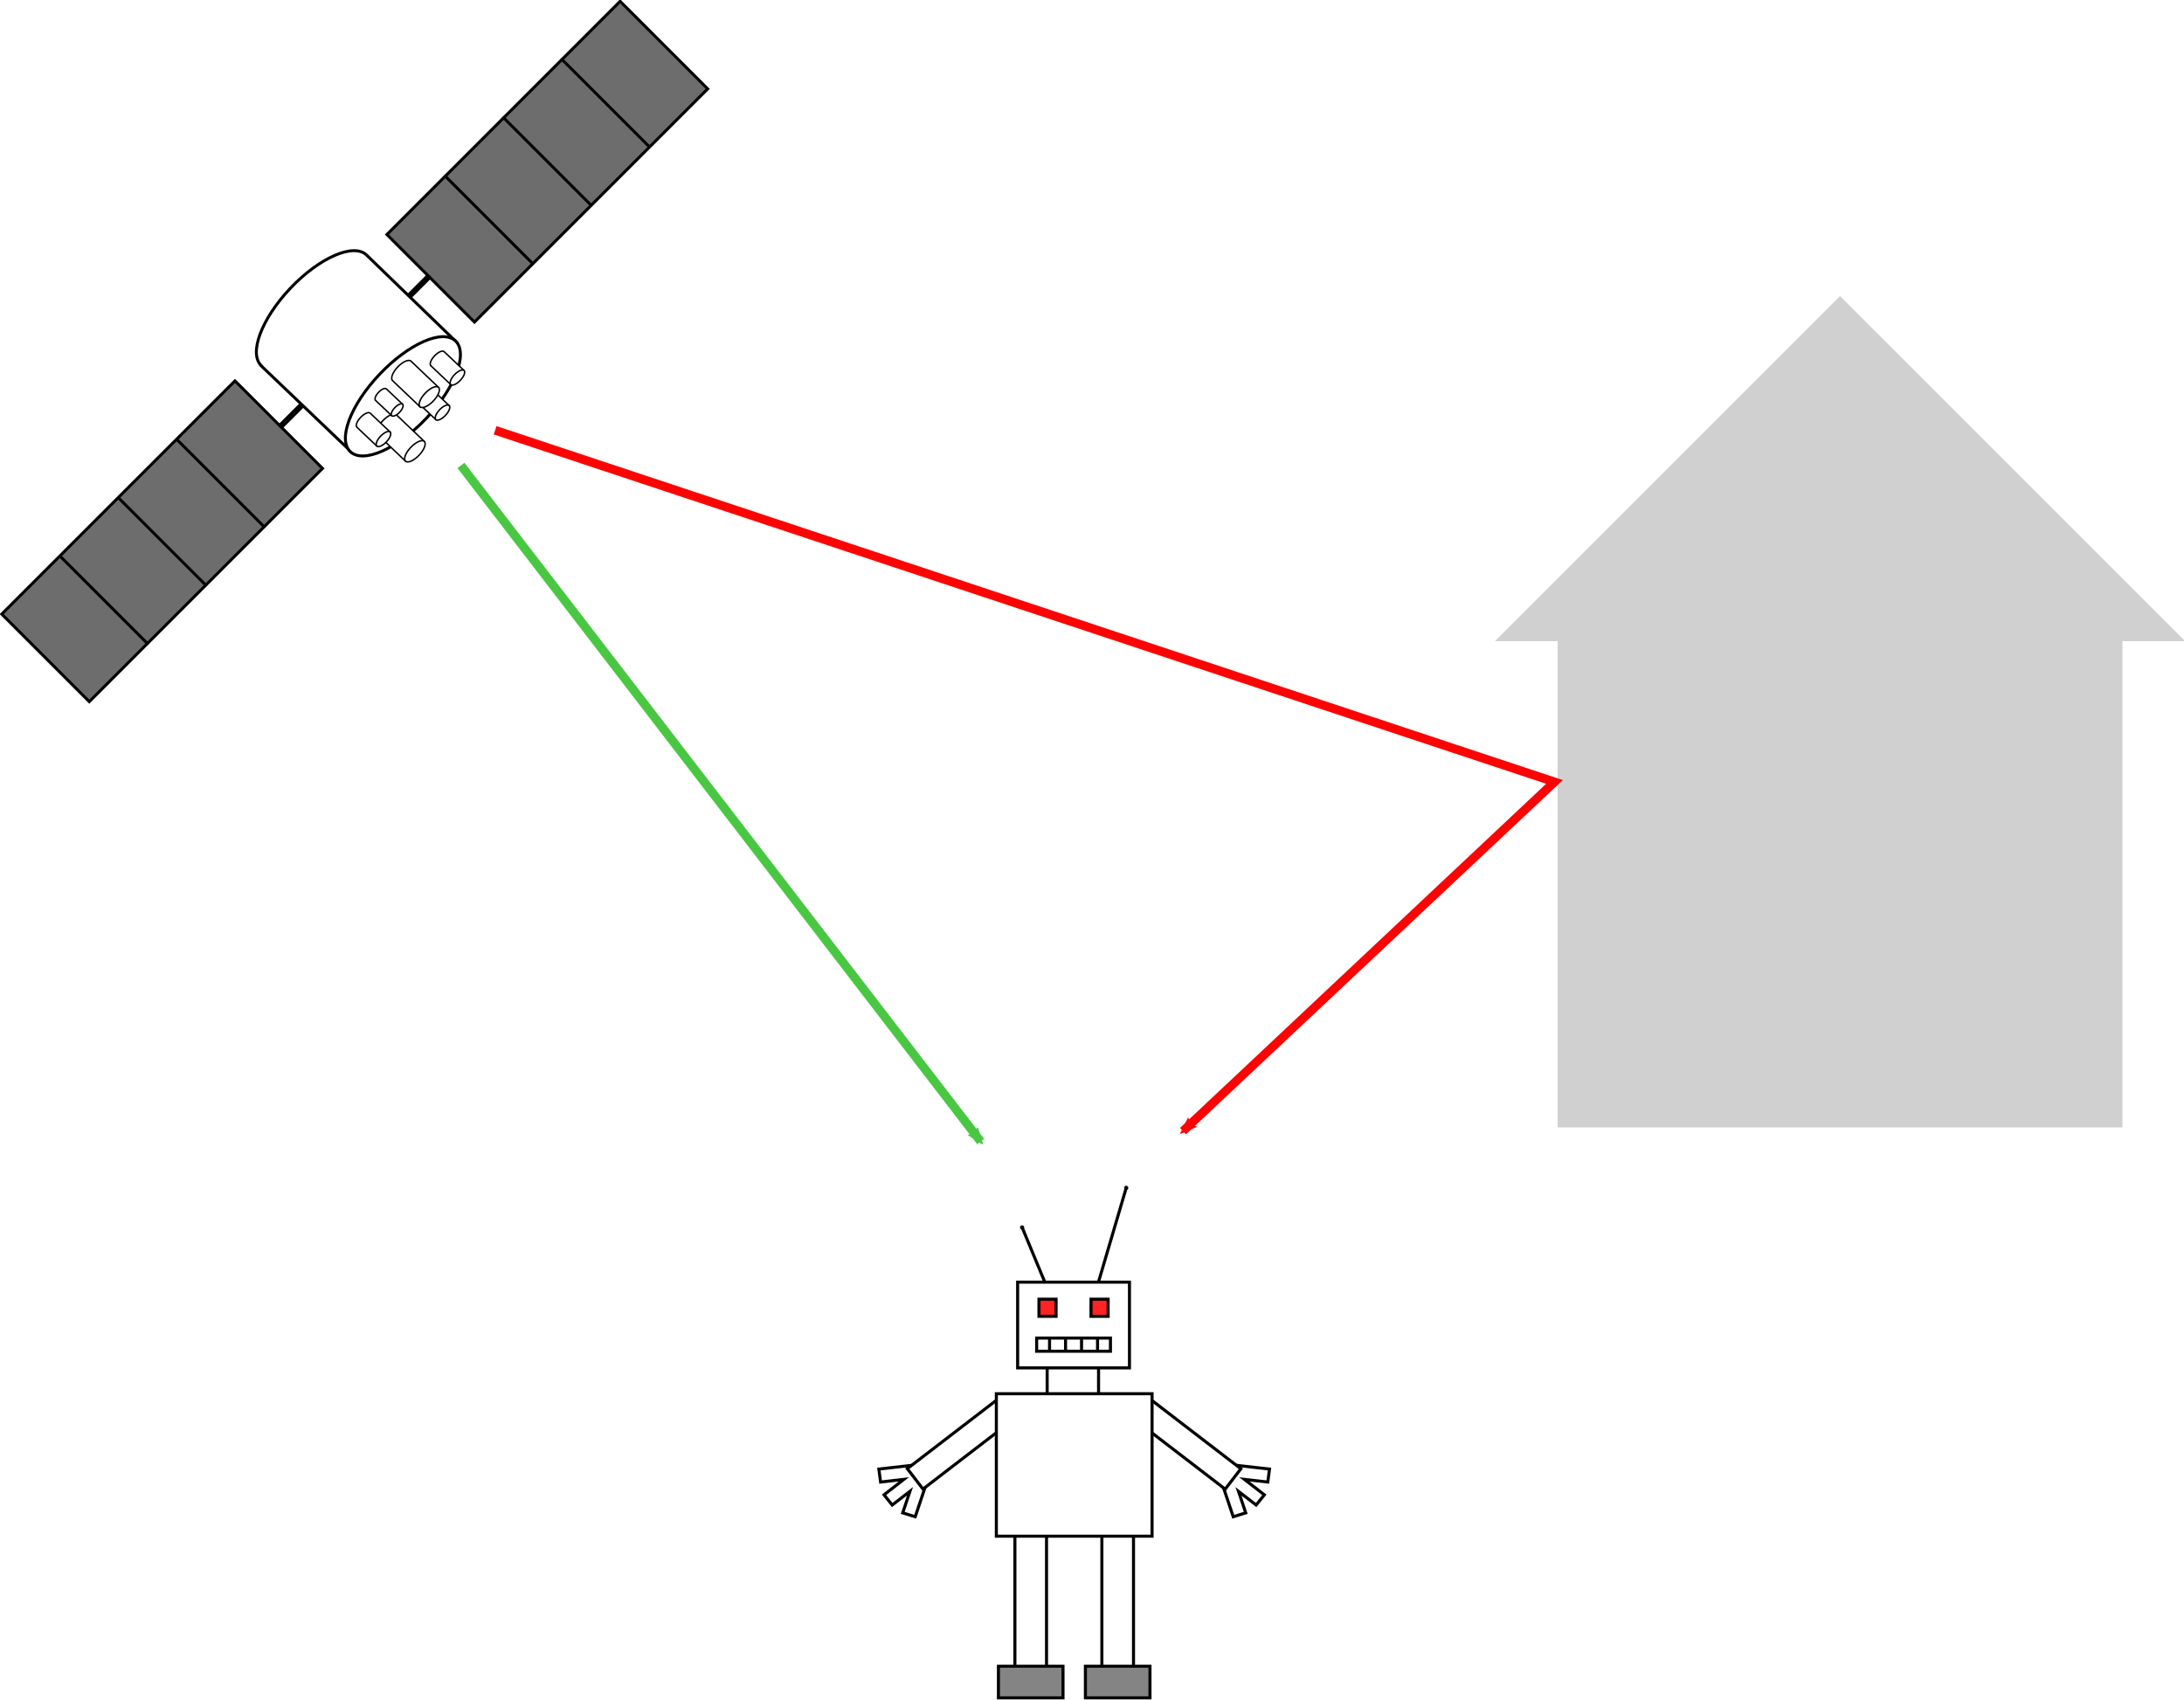 <?xml version="1.0" encoding="UTF-8" standalone="no"?>
<!-- Created with Inkscape (http://www.inkscape.org/) -->

<svg
   xmlns:osb="http://www.openswatchbook.org/uri/2009/osb"
   xmlns:dc="http://purl.org/dc/elements/1.1/"
   xmlns:cc="http://creativecommons.org/ns#"
   xmlns:rdf="http://www.w3.org/1999/02/22-rdf-syntax-ns#"
   xmlns:svg="http://www.w3.org/2000/svg"
   xmlns="http://www.w3.org/2000/svg"
   xmlns:xlink="http://www.w3.org/1999/xlink"
   xmlns:sodipodi="http://sodipodi.sourceforge.net/DTD/sodipodi-0.dtd"
   xmlns:inkscape="http://www.inkscape.org/namespaces/inkscape"
   width="437.143"
   height="340.216"
   id="svg8410"
   version="1.1"
   inkscape:version="0.48.3.1 r9886"
   sodipodi:docname="multipath.svg">
  <sodipodi:namedview
     id="base"
     pagecolor="#ffffff"
     bordercolor="#666666"
     borderopacity="1.0"
     inkscape:pageopacity="0.0"
     inkscape:pageshadow="2"
     inkscape:zoom="1.4142136"
     inkscape:cx="83.598787"
     inkscape:cy="145.49798"
     inkscape:document-units="px"
     inkscape:current-layer="layer1"
     showgrid="false"
     inkscape:window-width="1278"
     inkscape:window-height="779"
     inkscape:window-x="0"
     inkscape:window-y="19"
     inkscape:window-maximized="0"
     fit-margin-top="0"
     fit-margin-left="0"
     fit-margin-right="0"
     fit-margin-bottom="0" />
  <defs
     id="defs8412">
    <marker
       inkscape:stockid="Arrow2Mend"
       orient="auto"
       refY="0"
       refX="0"
       id="Arrow2Mend"
       style="overflow:visible">
      <path
         id="path5547"
         style="fill-rule:evenodd;stroke-width:0.625;stroke-linejoin:round"
         d="M 8.719,4.034 -2.207,0.016 8.719,-4.002 c -1.745,2.372 -1.735,5.617 -6e-7,8.035 z"
         transform="scale(-0.6,-0.6)"
         inkscape:connector-curvature="0" />
    </marker>
    <marker
       inkscape:stockid="Arrow1Mend"
       orient="auto"
       refY="0"
       refX="0"
       id="Arrow1Mend"
       style="overflow:visible">
      <path
         id="path5529"
         d="M 0,0 5,-5 -12.5,0 5,5 0,0 z"
         style="fill-rule:evenodd;stroke:#000000;stroke-width:1pt"
         transform="matrix(-0.4,0,0,-0.4,-4,0)"
         inkscape:connector-curvature="0" />
    </marker>
    <marker
       inkscape:stockid="DotM"
       orient="auto"
       refY="0"
       refX="0"
       id="DotM"
       style="overflow:visible">
      <path
         id="path5584"
         d="m -2.5,-1 c 0,2.76 -2.24,5 -5,5 -2.76,0 -5,-2.24 -5,-5 0,-2.76 2.24,-5 5,-5 2.76,0 5,2.24 5,5 z"
         style="fill-rule:evenodd;stroke:#000000;stroke-width:1pt"
         transform="matrix(0.4,0,0,0.4,2.96,0.4)"
         inkscape:connector-curvature="0" />
    </marker>
    <marker
       inkscape:stockid="DotL"
       orient="auto"
       refY="0"
       refX="0"
       id="DotL"
       style="overflow:visible">
      <path
         id="path5581"
         d="m -2.5,-1 c 0,2.76 -2.24,5 -5,5 -2.76,0 -5,-2.24 -5,-5 0,-2.76 2.24,-5 5,-5 2.76,0 5,2.24 5,5 z"
         style="fill-rule:evenodd;stroke:#000000;stroke-width:1pt"
         transform="matrix(0.8,0,0,0.8,5.92,0.8)"
         inkscape:connector-curvature="0" />
    </marker>
    <pattern
       inkscape:collect="always"
       xlink:href="#Strips1_8"
       id="pattern5355"
       patternTransform="matrix(10,0,0,10,-369.062,-86.094)" />
    <pattern
       inkscape:stockid="Stripes 1:8"
       id="Strips1_8"
       patternTransform="translate(0,0) scale(10,10)"
       height="1"
       width="9"
       patternUnits="userSpaceOnUse"
       inkscape:collect="always">
      <rect
         id="rect4635"
         height="2"
         width="1"
         y="-0.5"
         x="0"
         style="fill:black;stroke:none" />
    </pattern>
    <pattern
       patternUnits="userSpaceOnUse"
       width="104.594"
       height="102.469"
       patternTransform="translate(369.062,86.094)"
       id="pattern5352">
      <rect
         y="0.515"
         x="0.488"
         height="101.454"
         width="103.612"
         id="rect5328"
         style="color:#000000;fill:url(#pattern5355);fill-opacity:1;stroke:#000000;stroke-width:1px;stroke-linecap:butt;stroke-linejoin:miter;stroke-miterlimit:4;stroke-opacity:1;stroke-dasharray:none;stroke-dashoffset:0;marker:none;visibility:visible;display:inline;overflow:visible;enable-background:accumulate" />
    </pattern>
    <inkscape:perspective
       id="perspective7381"
       inkscape:persp3d-origin="372.04724 : 350.78739 : 1"
       inkscape:vp_z="744.09448 : 526.18109 : 1"
       inkscape:vp_y="0 : 1000 : 0"
       inkscape:vp_x="0 : 526.18109 : 1"
       sodipodi:type="inkscape:persp3d" />
    <linearGradient
       osb:paint="solid"
       id="linearGradient7905">
      <stop
         id="stop7907"
         offset="0"
         style="stop-color:#000000;stop-opacity:1;" />
    </linearGradient>
    <pattern
       id="pattern5352-6"
       patternTransform="translate(369.062,86.094)"
       height="102.469"
       width="104.594"
       patternUnits="userSpaceOnUse">
      <rect
         style="color:#000000;fill:url(#pattern5355-6);fill-opacity:1;stroke:#000000;stroke-width:1px;stroke-linecap:butt;stroke-linejoin:miter;stroke-miterlimit:4;stroke-opacity:1;stroke-dasharray:none;stroke-dashoffset:0;marker:none;visibility:visible;display:inline;overflow:visible;enable-background:accumulate"
         id="rect5328-4"
         width="103.612"
         height="101.454"
         x="0.488"
         y="0.515" />
    </pattern>
    <pattern
       inkscape:collect="always"
       patternUnits="userSpaceOnUse"
       width="9"
       height="1"
       patternTransform="translate(0,0) scale(10,10)"
       id="Strips1_8-0"
       inkscape:stockid="Stripes 1:8">
      <rect
         style="fill:black;stroke:none"
         x="0"
         y="-0.5"
         width="1"
         height="2"
         id="rect4635-1" />
    </pattern>
    <pattern
       patternTransform="matrix(10,0,0,10,-369.062,-86.094)"
       id="pattern5355-6"
       xlink:href="#Strips1_8-0"
       inkscape:collect="always" />
    <marker
       style="overflow:visible"
       id="DotL-2"
       refX="0"
       refY="0"
       orient="auto"
       inkscape:stockid="DotL">
      <path
         inkscape:connector-curvature="0"
         transform="matrix(0.8,0,0,0.8,5.92,0.8)"
         style="fill-rule:evenodd;stroke:#000000;stroke-width:1pt"
         d="m -2.5,-1 c 0,2.76 -2.24,5 -5,5 -2.76,0 -5,-2.24 -5,-5 0,-2.76 2.24,-5 5,-5 2.76,0 5,2.24 5,5 z"
         id="path5581-5" />
    </marker>
    <marker
       style="overflow:visible"
       id="DotM-4"
       refX="0"
       refY="0"
       orient="auto"
       inkscape:stockid="DotM">
      <path
         inkscape:connector-curvature="0"
         transform="matrix(0.4,0,0,0.4,2.96,0.4)"
         style="fill-rule:evenodd;stroke:#000000;stroke-width:1pt"
         d="m -2.5,-1 c 0,2.76 -2.24,5 -5,5 -2.76,0 -5,-2.24 -5,-5 0,-2.76 2.24,-5 5,-5 2.76,0 5,2.24 5,5 z"
         id="path5584-5" />
    </marker>
    <marker
       inkscape:stockid="DotM"
       orient="auto"
       refY="0"
       refX="0"
       id="DotM-9"
       style="overflow:visible">
      <path
         id="path5584-7"
         d="m -2.5,-1 c 0,2.76 -2.24,5 -5,5 -2.76,0 -5,-2.24 -5,-5 0,-2.76 2.24,-5 5,-5 2.76,0 5,2.24 5,5 z"
         style="fill-rule:evenodd;stroke:#000000;stroke-width:1pt"
         transform="matrix(0.4,0,0,0.4,2.96,0.4)"
         inkscape:connector-curvature="0" />
    </marker>
    <marker
       inkscape:stockid="DotL"
       orient="auto"
       refY="0"
       refX="0"
       id="DotL-3"
       style="overflow:visible">
      <path
         id="path5581-4"
         d="m -2.5,-1 c 0,2.76 -2.24,5 -5,5 -2.76,0 -5,-2.24 -5,-5 0,-2.76 2.24,-5 5,-5 2.76,0 5,2.24 5,5 z"
         style="fill-rule:evenodd;stroke:#000000;stroke-width:1pt"
         transform="matrix(0.8,0,0,0.8,5.92,0.8)"
         inkscape:connector-curvature="0" />
    </marker>
    <pattern
       inkscape:collect="always"
       xlink:href="#Strips1_8-5"
       id="pattern5355-6-8"
       patternTransform="matrix(10,0,0,10,-369.062,-86.094)" />
    <pattern
       inkscape:stockid="Stripes 1:8"
       id="Strips1_8-5"
       patternTransform="translate(0,0) scale(10,10)"
       height="1"
       width="9"
       patternUnits="userSpaceOnUse"
       inkscape:collect="always">
      <rect
         id="rect4635-2"
         height="2"
         width="1"
         y="-0.5"
         x="0"
         style="fill:black;stroke:none" />
    </pattern>
    <pattern
       patternUnits="userSpaceOnUse"
       width="104.594"
       height="102.469"
       patternTransform="translate(369.062,86.094)"
       id="pattern5352-5">
      <rect
         y="0.515"
         x="0.488"
         height="101.454"
         width="103.612"
         id="rect5328-7"
         style="color:#000000;fill:url(#pattern5355-6-8);fill-opacity:1;stroke:#000000;stroke-width:1px;stroke-linecap:butt;stroke-linejoin:miter;stroke-miterlimit:4;stroke-opacity:1;stroke-dasharray:none;stroke-dashoffset:0;marker:none;visibility:visible;display:inline;overflow:visible;enable-background:accumulate" />
    </pattern>
    <marker
       inkscape:stockid="DotM"
       orient="auto"
       refY="0"
       refX="0"
       id="DotM-6"
       style="overflow:visible">
      <path
         id="path5584-73"
         d="m -2.5,-1 c 0,2.76 -2.24,5 -5,5 -2.76,0 -5,-2.24 -5,-5 0,-2.76 2.24,-5 5,-5 2.76,0 5,2.24 5,5 z"
         style="fill-rule:evenodd;stroke:#000000;stroke-width:1pt"
         transform="matrix(0.4,0,0,0.4,2.96,0.4)"
         inkscape:connector-curvature="0" />
    </marker>
    <marker
       inkscape:stockid="DotL"
       orient="auto"
       refY="0"
       refX="0"
       id="DotL-6"
       style="overflow:visible">
      <path
         id="path5581-6"
         d="m -2.5,-1 c 0,2.76 -2.24,5 -5,5 -2.76,0 -5,-2.24 -5,-5 0,-2.76 2.24,-5 5,-5 2.76,0 5,2.24 5,5 z"
         style="fill-rule:evenodd;stroke:#000000;stroke-width:1pt"
         transform="matrix(0.8,0,0,0.8,5.92,0.8)"
         inkscape:connector-curvature="0" />
    </marker>
    <pattern
       inkscape:collect="always"
       xlink:href="#Strips1_8-50"
       id="pattern5355-1"
       patternTransform="matrix(10,0,0,10,-369.062,-86.094)" />
    <pattern
       inkscape:stockid="Stripes 1:8"
       id="Strips1_8-50"
       patternTransform="translate(0,0) scale(10,10)"
       height="1"
       width="9"
       patternUnits="userSpaceOnUse"
       inkscape:collect="always">
      <rect
         id="rect4635-4"
         height="2"
         width="1"
         y="-0.5"
         x="0"
         style="fill:black;stroke:none" />
    </pattern>
    <pattern
       patternUnits="userSpaceOnUse"
       width="104.594"
       height="102.469"
       patternTransform="translate(369.062,86.094)"
       id="pattern5352-7">
      <rect
         y="0.515"
         x="0.488"
         height="101.454"
         width="103.612"
         id="rect5328-0"
         style="color:#000000;fill:url(#pattern5355-1);fill-opacity:1;stroke:#000000;stroke-width:1px;stroke-linecap:butt;stroke-linejoin:miter;stroke-miterlimit:4;stroke-opacity:1;stroke-dasharray:none;stroke-dashoffset:0;marker:none;visibility:visible;display:inline;overflow:visible;enable-background:accumulate" />
    </pattern>
    <inkscape:perspective
       id="perspective7381-7"
       inkscape:persp3d-origin="372.04724 : 350.78739 : 1"
       inkscape:vp_z="744.09448 : 526.18109 : 1"
       inkscape:vp_y="0 : 1000 : 0"
       inkscape:vp_x="0 : 526.18109 : 1"
       sodipodi:type="inkscape:persp3d" />
    <linearGradient
       osb:paint="solid"
       id="linearGradient7905-5">
      <stop
         id="stop7907-5"
         offset="0"
         style="stop-color:#000000;stop-opacity:1;" />
    </linearGradient>
    <marker
       inkscape:stockid="DotM"
       orient="auto"
       refY="0"
       refX="0"
       id="DotM-9-9"
       style="overflow:visible">
      <path
         id="path5584-7-1"
         d="m -2.5,-1 c 0,2.76 -2.24,5 -5,5 -2.76,0 -5,-2.24 -5,-5 0,-2.76 2.24,-5 5,-5 2.76,0 5,2.24 5,5 z"
         style="fill-rule:evenodd;stroke:#000000;stroke-width:1pt"
         transform="matrix(0.4,0,0,0.4,2.96,0.4)"
         inkscape:connector-curvature="0" />
    </marker>
    <marker
       inkscape:stockid="DotL"
       orient="auto"
       refY="0"
       refX="0"
       id="DotL-3-7"
       style="overflow:visible">
      <path
         id="path5581-4-0"
         d="m -2.5,-1 c 0,2.76 -2.24,5 -5,5 -2.76,0 -5,-2.24 -5,-5 0,-2.76 2.24,-5 5,-5 2.76,0 5,2.24 5,5 z"
         style="fill-rule:evenodd;stroke:#000000;stroke-width:1pt"
         transform="matrix(0.8,0,0,0.8,5.92,0.8)"
         inkscape:connector-curvature="0" />
    </marker>
    <pattern
       inkscape:collect="always"
       xlink:href="#Strips1_8-5-4"
       id="pattern5355-6-0"
       patternTransform="matrix(10,0,0,10,-369.062,-86.094)" />
    <pattern
       inkscape:stockid="Stripes 1:8"
       id="Strips1_8-5-4"
       patternTransform="translate(0,0) scale(10,10)"
       height="1"
       width="9"
       patternUnits="userSpaceOnUse"
       inkscape:collect="always">
      <rect
         id="rect4635-2-9"
         height="2"
         width="1"
         y="-0.5"
         x="0"
         style="fill:black;stroke:none" />
    </pattern>
    <pattern
       patternUnits="userSpaceOnUse"
       width="104.594"
       height="102.469"
       patternTransform="translate(369.062,86.094)"
       id="pattern5352-5-1">
      <rect
         y="0.515"
         x="0.488"
         height="101.454"
         width="103.612"
         id="rect5328-7-7"
         style="color:#000000;fill:url(#pattern5355-6-0);fill-opacity:1;stroke:#000000;stroke-width:1px;stroke-linecap:butt;stroke-linejoin:miter;stroke-miterlimit:4;stroke-opacity:1;stroke-dasharray:none;stroke-dashoffset:0;marker:none;visibility:visible;display:inline;overflow:visible;enable-background:accumulate" />
    </pattern>
    <marker
       inkscape:stockid="DotM"
       orient="auto"
       refY="0"
       refX="0"
       id="DotM-96"
       style="overflow:visible">
      <path
         id="path5584-2"
         d="m -2.5,-1 c 0,2.76 -2.24,5 -5,5 -2.76,0 -5,-2.24 -5,-5 0,-2.76 2.24,-5 5,-5 2.76,0 5,2.24 5,5 z"
         style="fill-rule:evenodd;stroke:#000000;stroke-width:1pt"
         transform="matrix(0.4,0,0,0.4,2.96,0.4)"
         inkscape:connector-curvature="0" />
    </marker>
    <marker
       inkscape:stockid="DotL"
       orient="auto"
       refY="0"
       refX="0"
       id="DotL-32"
       style="overflow:visible">
      <path
         id="path5581-3"
         d="m -2.5,-1 c 0,2.76 -2.24,5 -5,5 -2.76,0 -5,-2.24 -5,-5 0,-2.76 2.24,-5 5,-5 2.76,0 5,2.24 5,5 z"
         style="fill-rule:evenodd;stroke:#000000;stroke-width:1pt"
         transform="matrix(0.8,0,0,0.8,5.92,0.8)"
         inkscape:connector-curvature="0" />
    </marker>
    <pattern
       inkscape:collect="always"
       xlink:href="#Strips1_8-6"
       id="pattern5355-0"
       patternTransform="matrix(10,0,0,10,-369.062,-86.094)" />
    <pattern
       inkscape:stockid="Stripes 1:8"
       id="Strips1_8-6"
       patternTransform="translate(0,0) scale(10,10)"
       height="1"
       width="9"
       patternUnits="userSpaceOnUse"
       inkscape:collect="always">
      <rect
         id="rect4635-16"
         height="2"
         width="1"
         y="-0.5"
         x="0"
         style="fill:black;stroke:none" />
    </pattern>
    <pattern
       patternUnits="userSpaceOnUse"
       width="104.594"
       height="102.469"
       patternTransform="translate(369.062,86.094)"
       id="pattern5352-70">
      <rect
         y="0.515"
         x="0.488"
         height="101.454"
         width="103.612"
         id="rect5328-6"
         style="color:#000000;fill:url(#pattern5355-0);fill-opacity:1;stroke:#000000;stroke-width:1px;stroke-linecap:butt;stroke-linejoin:miter;stroke-miterlimit:4;stroke-opacity:1;stroke-dasharray:none;stroke-dashoffset:0;marker:none;visibility:visible;display:inline;overflow:visible;enable-background:accumulate" />
    </pattern>
    <inkscape:perspective
       id="perspective7381-3"
       inkscape:persp3d-origin="372.04724 : 350.78739 : 1"
       inkscape:vp_z="744.09448 : 526.18109 : 1"
       inkscape:vp_y="0 : 1000 : 0"
       inkscape:vp_x="0 : 526.18109 : 1"
       sodipodi:type="inkscape:persp3d" />
    <linearGradient
       osb:paint="solid"
       id="linearGradient7905-2">
      <stop
         id="stop7907-6"
         offset="0"
         style="stop-color:#000000;stop-opacity:1;" />
    </linearGradient>
    <marker
       inkscape:stockid="Arrow2MendJ"
       orient="auto"
       refY="0"
       refX="0"
       id="Arrow2MendJ"
       style="overflow:visible">
      <path
         id="path11515"
         style="fill:#fc0404;fill-rule:evenodd;stroke:#fc0404;stroke-width:0.625;stroke-linejoin:round"
         d="M 8.719,4.034 -2.207,0.016 8.719,-4.002 c -1.745,2.372 -1.735,5.617 -6e-7,8.035 z"
         transform="scale(-0.6,-0.6)"
         inkscape:connector-curvature="0" />
    </marker>
    <marker
       inkscape:stockid="Arrow2Mendn"
       orient="auto"
       refY="0"
       refX="0"
       id="Arrow2Mendn"
       style="overflow:visible">
      <path
         id="path11813"
         style="fill:#4ac742;fill-rule:evenodd;stroke:#4ac742;stroke-width:0.625;stroke-linejoin:round"
         d="M 8.719,4.034 -2.207,0.016 8.719,-4.002 c -1.745,2.372 -1.735,5.617 -6e-7,8.035 z"
         transform="scale(-0.6,-0.6)"
         inkscape:connector-curvature="0" />
    </marker>
    <pattern
       id="pattern5352-9"
       patternTransform="translate(369.062,86.094)"
       height="102.469"
       width="104.594"
       patternUnits="userSpaceOnUse">
      <rect
         style="color:#000000;fill:url(#pattern5355-66);fill-opacity:1;stroke:#000000;stroke-width:1px;stroke-linecap:butt;stroke-linejoin:miter;stroke-miterlimit:4;stroke-opacity:1;stroke-dasharray:none;stroke-dashoffset:0;marker:none;visibility:visible;display:inline;overflow:visible;enable-background:accumulate"
         id="rect5328-9"
         width="103.612"
         height="101.454"
         x="0.488"
         y="0.515" />
    </pattern>
    <pattern
       inkscape:collect="always"
       patternUnits="userSpaceOnUse"
       width="9"
       height="1"
       patternTransform="translate(0,0) scale(10,10)"
       id="Strips1_8-55"
       inkscape:stockid="Stripes 1:8">
      <rect
         style="fill:black;stroke:none"
         x="0"
         y="-0.5"
         width="1"
         height="2"
         id="rect4635-9" />
    </pattern>
    <pattern
       patternTransform="matrix(10,0,0,10,-369.062,-86.094)"
       id="pattern5355-66"
       xlink:href="#Strips1_8-55"
       inkscape:collect="always" />
    <marker
       style="overflow:visible"
       id="DotL-1"
       refX="0"
       refY="0"
       orient="auto"
       inkscape:stockid="DotL">
      <path
         inkscape:connector-curvature="0"
         transform="matrix(0.8,0,0,0.8,5.92,0.8)"
         style="fill-rule:evenodd;stroke:#000000;stroke-width:1pt"
         d="m -2.5,-1 c 0,2.76 -2.24,5 -5,5 -2.76,0 -5,-2.24 -5,-5 0,-2.76 2.24,-5 5,-5 2.76,0 5,2.24 5,5 z"
         id="path5581-30" />
    </marker>
    <marker
       style="overflow:visible"
       id="DotM-47"
       refX="0"
       refY="0"
       orient="auto"
       inkscape:stockid="DotM">
      <path
         inkscape:connector-curvature="0"
         transform="matrix(0.4,0,0,0.4,2.96,0.4)"
         style="fill-rule:evenodd;stroke:#000000;stroke-width:1pt"
         d="m -2.5,-1 c 0,2.76 -2.24,5 -5,5 -2.76,0 -5,-2.24 -5,-5 0,-2.76 2.24,-5 5,-5 2.76,0 5,2.24 5,5 z"
         id="path5584-59" />
    </marker>
  </defs>
  <g
     inkscape:label="Layer 1"
     inkscape:groupmode="layer"
     id="layer1"
     transform="translate(37.625,-21.846)">
    <g
       transform="matrix(0.586,0,0,0.586,-158.966,68.962)"
       id="layer1-5"
       inkscape:label="Layer 1">
      <g
         transform="matrix(-0.707,0.707,-0.707,-0.707,710.322,-132.205)"
         id="g9303-7">
        <g
           id="g9280-1">
          <g
             id="g9252-3">
            <rect
               style="color:#000000;fill:#6d6d6d;fill-opacity:1;stroke:#000000;stroke-width:1px;stroke-linecap:butt;stroke-linejoin:miter;stroke-miterlimit:4;stroke-opacity:1;stroke-dasharray:none;stroke-dashoffset:0;marker:none;visibility:visible;display:inline;overflow:visible;enable-background:accumulate"
               id="rect9206-9"
               width="112.678"
               height="42.308"
               x="243.06"
               y="126.856" />
          </g>
          <path
             inkscape:connector-curvature="0"
             id="path9211-9"
             d="m 271.149,127.288 0,42.308"
             style="fill:none;stroke:#000000;stroke-width:1px;stroke-linecap:butt;stroke-linejoin:miter;stroke-opacity:1" />
          <path
             inkscape:connector-curvature="0"
             id="path9211-2-2"
             d="m 299.345,127.288 0,42.308"
             style="fill:none;stroke:#000000;stroke-width:1px;stroke-linecap:butt;stroke-linejoin:miter;stroke-opacity:1" />
          <path
             inkscape:connector-curvature="0"
             id="path9211-3-7"
             d="m 327.542,127.288 0,42.308"
             style="fill:none;stroke:#000000;stroke-width:1px;stroke-linecap:butt;stroke-linejoin:miter;stroke-opacity:1" />
        </g>
        <path
           style="fill:none;stroke:#000000;stroke-width:2;stroke-linecap:butt;stroke-linejoin:miter;stroke-miterlimit:4;stroke-opacity:1;stroke-dasharray:none"
           d="m 355.307,148.874 23.097,0"
           id="path9255-6"
           inkscape:connector-curvature="0"
           sodipodi:nodetypes="cc" />
      </g>
      <g
         transform="matrix(0.707,-0.707,0.707,0.707,-53.877,211.506)"
         id="g9303">
        <g
           id="g9280">
          <g
             id="g9252">
            <rect
               style="color:#000000;fill:#6d6d6d;fill-opacity:1;stroke:#000000;stroke-width:1px;stroke-linecap:butt;stroke-linejoin:miter;stroke-miterlimit:4;stroke-opacity:1;stroke-dasharray:none;stroke-dashoffset:0;marker:none;visibility:visible;display:inline;overflow:visible;enable-background:accumulate"
               id="rect9206"
               width="112.678"
               height="42.308"
               x="243.06"
               y="126.856" />
          </g>
          <path
             inkscape:connector-curvature="0"
             id="path9211"
             d="m 271.149,127.288 0,42.308"
             style="fill:none;stroke:#000000;stroke-width:1px;stroke-linecap:butt;stroke-linejoin:miter;stroke-opacity:1" />
          <path
             inkscape:connector-curvature="0"
             id="path9211-2"
             d="m 299.345,127.288 0,42.308"
             style="fill:none;stroke:#000000;stroke-width:1px;stroke-linecap:butt;stroke-linejoin:miter;stroke-opacity:1" />
          <path
             inkscape:connector-curvature="0"
             id="path9211-3"
             d="m 327.542,127.288 0,42.308"
             style="fill:none;stroke:#000000;stroke-width:1px;stroke-linecap:butt;stroke-linejoin:miter;stroke-opacity:1" />
        </g>
        <path
           style="fill:none;stroke:#000000;stroke-width:2;stroke-linecap:butt;stroke-linejoin:miter;stroke-miterlimit:4;stroke-opacity:1;stroke-dasharray:none"
           d="m 355.307,148.874 23.097,0"
           id="path9255"
           inkscape:connector-curvature="0"
           sodipodi:nodetypes="cc" />
      </g>
      <g
         id="g9271">
        <path
           style="color:#000000;fill:#ffffff;fill-opacity:1;stroke:#000000;stroke-width:1;stroke-linecap:butt;stroke-linejoin:miter;stroke-miterlimit:4;stroke-opacity:1;stroke-dasharray:none;stroke-dashoffset:0;marker:none;visibility:visible;display:inline;overflow:visible;enable-background:accumulate"
           d="m 332.242,6.684 c -4.391,-4.169 -16.034,0.875 -25.952,11.321 -9.918,10.446 -14.351,22.334 -9.96,26.504 l -0.045,0.048 30.388,29.025 36.352,-37.109 -30.782,-29.788 z"
           id="rect8236-9"
           inkscape:connector-curvature="0"
           sodipodi:nodetypes="cscccccc" />
        <path
           sodipodi:type="arc"
           style="fill:#ffffff;fill-opacity:1;fill-rule:nonzero;stroke:#000000;stroke-width:0.473;stroke-miterlimit:4;stroke-opacity:1;stroke-dasharray:none;stroke-dashoffset:0"
           id="path8238-1-6"
           sodipodi:cx="210.94205"
           sodipodi:cy="227.36815"
           sodipodi:rx="5.1896019"
           sodipodi:ry="12.344945"
           d="m 216.132,227.368 c 0,6.818 -2.323,12.345 -5.19,12.345 -2.866,0 -5.19,-5.527 -5.19,-12.345 0,-6.818 2.323,-12.345 5.19,-12.345 2.866,0 5.19,5.527 5.19,12.345 z"
           transform="matrix(1.532,1.455,-1.455,1.532,352.344,-600.28)" />
      </g>
      <g
         style="stroke-width:0.237;stroke-miterlimit:4;stroke-dasharray:none"
         transform="matrix(2.113,0,0,2.113,-112.367,-322.354)"
         id="g8371-5">
        <g
           id="g8275-8-1"
           transform="matrix(0.092,0.087,-0.087,0.092,221.767,132.852)"
           inkscape:transform-center-x="-0.23227822"
           inkscape:transform-center-y="4.8390797"
           style="stroke-width:1.866;stroke-miterlimit:4;stroke-dasharray:none">
          <path
             id="rect8236-0-8"
             d="m 215.812,214.406 c -2.866,0 -5.219,5.526 -5.219,12.344 0,6.818 2.353,12.344 5.219,12.344 l 0,0.031 35.125,0 0,-24.719 -35.125,0 z"
             style="color:#000000;fill:#ffffff;fill-opacity:1;stroke:#000000;stroke-width:1.866;stroke-linecap:butt;stroke-linejoin:miter;stroke-miterlimit:4;stroke-opacity:1;stroke-dasharray:none;stroke-dashoffset:0;marker:none;visibility:visible;display:inline;overflow:visible;enable-background:accumulate"
             inkscape:connector-curvature="0" />
          <path
             transform="translate(39.864,-0.611)"
             d="m 216.132,227.368 c 0,6.818 -2.323,12.345 -5.19,12.345 -2.866,0 -5.19,-5.527 -5.19,-12.345 0,-6.818 2.323,-12.345 5.19,-12.345 2.866,0 5.19,5.527 5.19,12.345 z"
             sodipodi:ry="12.344945"
             sodipodi:rx="5.1896019"
             sodipodi:cy="227.36815"
             sodipodi:cx="210.94205"
             id="path8238-1-1-4"
             style="fill:#ffffff;fill-opacity:1;fill-rule:nonzero;stroke:#000000;stroke-width:1.866;stroke-miterlimit:4;stroke-opacity:1;stroke-dasharray:none;stroke-dashoffset:0"
             sodipodi:type="arc" />
        </g>
        <g
           id="g8275-8-6-6"
           transform="matrix(0.129,0.123,-0.123,0.129,213.782,127.359)"
           inkscape:transform-center-x="-0.32617765"
           inkscape:transform-center-y="6.7952474"
           style="stroke-width:1.329;stroke-miterlimit:4;stroke-dasharray:none">
          <path
             id="rect8236-0-2-5"
             d="m 215.812,214.406 c -2.866,0 -5.219,5.526 -5.219,12.344 0,6.818 2.353,12.344 5.219,12.344 l 0,0.031 35.125,0 0,-24.719 -35.125,0 z"
             style="color:#000000;fill:#ffffff;fill-opacity:1;stroke:#000000;stroke-width:1.329;stroke-linecap:butt;stroke-linejoin:miter;stroke-miterlimit:4;stroke-opacity:1;stroke-dasharray:none;stroke-dashoffset:0;marker:none;visibility:visible;display:inline;overflow:visible;enable-background:accumulate"
             inkscape:connector-curvature="0" />
          <path
             transform="translate(39.864,-0.611)"
             d="m 216.132,227.368 c 0,6.818 -2.323,12.345 -5.19,12.345 -2.866,0 -5.19,-5.527 -5.19,-12.345 0,-6.818 2.323,-12.345 5.19,-12.345 2.866,0 5.19,5.527 5.19,12.345 z"
             sodipodi:ry="12.344945"
             sodipodi:rx="5.1896019"
             sodipodi:cy="227.36815"
             sodipodi:cx="210.94205"
             id="path8238-1-1-6-4"
             style="fill:#ffffff;fill-opacity:1;fill-rule:nonzero;stroke:#000000;stroke-width:1.329;stroke-miterlimit:4;stroke-opacity:1;stroke-dasharray:none;stroke-dashoffset:0"
             sodipodi:type="arc" />
        </g>
        <g
           id="g8275-8-0-2"
           transform="matrix(0.092,0.087,-0.087,0.092,219.359,138.521)"
           inkscape:transform-center-x="-0.23227822"
           inkscape:transform-center-y="4.8390797"
           style="stroke-width:1.866;stroke-miterlimit:4;stroke-dasharray:none">
          <path
             id="rect8236-0-9-3"
             d="m 215.812,214.406 c -2.866,0 -5.219,5.526 -5.219,12.344 0,6.818 2.353,12.344 5.219,12.344 l 0,0.031 35.125,0 0,-24.719 -35.125,0 z"
             style="color:#000000;fill:#ffffff;fill-opacity:1;stroke:#000000;stroke-width:1.866;stroke-linecap:butt;stroke-linejoin:miter;stroke-miterlimit:4;stroke-opacity:1;stroke-dasharray:none;stroke-dashoffset:0;marker:none;visibility:visible;display:inline;overflow:visible;enable-background:accumulate"
             inkscape:connector-curvature="0" />
          <path
             transform="translate(39.864,-0.611)"
             d="m 216.132,227.368 c 0,6.818 -2.323,12.345 -5.19,12.345 -2.866,0 -5.19,-5.527 -5.19,-12.345 0,-6.818 2.323,-12.345 5.19,-12.345 2.866,0 5.19,5.527 5.19,12.345 z"
             sodipodi:ry="12.344945"
             sodipodi:rx="5.1896019"
             sodipodi:cy="227.36815"
             sodipodi:cx="210.94205"
             id="path8238-1-1-0-6"
             style="fill:#ffffff;fill-opacity:1;fill-rule:nonzero;stroke:#000000;stroke-width:1.866;stroke-miterlimit:4;stroke-opacity:1;stroke-dasharray:none;stroke-dashoffset:0"
             sodipodi:type="arc" />
        </g>
        <g
           id="g8275-8-60-1"
           transform="matrix(0.127,0.121,-0.121,0.127,216.154,119.548)"
           inkscape:transform-center-x="-0.32173954"
           inkscape:transform-center-y="6.7027732"
           style="stroke-width:1.347;stroke-miterlimit:4;stroke-dasharray:none">
          <path
             id="rect8236-0-3-3"
             d="m 215.812,214.406 c -2.866,0 -5.219,5.526 -5.219,12.344 0,6.818 2.353,12.344 5.219,12.344 l 0,0.031 35.125,0 0,-24.719 -35.125,0 z"
             style="color:#000000;fill:#ffffff;fill-opacity:1;stroke:#000000;stroke-width:1.347;stroke-linecap:butt;stroke-linejoin:miter;stroke-miterlimit:4;stroke-opacity:1;stroke-dasharray:none;stroke-dashoffset:0;marker:none;visibility:visible;display:inline;overflow:visible;enable-background:accumulate"
             inkscape:connector-curvature="0" />
          <path
             transform="translate(39.864,-0.611)"
             d="m 216.132,227.368 c 0,6.818 -2.323,12.345 -5.19,12.345 -2.866,0 -5.19,-5.527 -5.19,-12.345 0,-6.818 2.323,-12.345 5.19,-12.345 2.866,0 5.19,5.527 5.19,12.345 z"
             sodipodi:ry="12.344945"
             sodipodi:rx="5.1896019"
             sodipodi:cy="227.36815"
             sodipodi:cx="210.94205"
             id="path8238-1-1-9-1"
             style="fill:#ffffff;fill-opacity:1;fill-rule:nonzero;stroke:#000000;stroke-width:1.347;stroke-miterlimit:4;stroke-opacity:1;stroke-dasharray:none;stroke-dashoffset:0"
             sodipodi:type="arc" />
        </g>
        <g
           id="g8275-8-3-5"
           transform="matrix(0.075,0.071,-0.071,0.075,212.669,145.967)"
           inkscape:transform-center-x="-0.19019022"
           inkscape:transform-center-y="3.9621801"
           style="stroke-width:2.279;stroke-miterlimit:4;stroke-dasharray:none">
          <path
             id="rect8236-0-4-9"
             d="m 215.812,214.406 c -2.866,0 -5.219,5.526 -5.219,12.344 0,6.818 2.353,12.344 5.219,12.344 l 0,0.031 35.125,0 0,-24.719 -35.125,0 z"
             style="color:#000000;fill:#ffffff;fill-opacity:1;stroke:#000000;stroke-width:2.279;stroke-linecap:butt;stroke-linejoin:miter;stroke-miterlimit:4;stroke-opacity:1;stroke-dasharray:none;stroke-dashoffset:0;marker:none;visibility:visible;display:inline;overflow:visible;enable-background:accumulate"
             inkscape:connector-curvature="0" />
          <path
             transform="translate(39.864,-0.611)"
             d="m 216.132,227.368 c 0,6.818 -2.323,12.345 -5.19,12.345 -2.866,0 -5.19,-5.527 -5.19,-12.345 0,-6.818 2.323,-12.345 5.19,-12.345 2.866,0 5.19,5.527 5.19,12.345 z"
             sodipodi:ry="12.344945"
             sodipodi:rx="5.1896019"
             sodipodi:cy="227.36815"
             sodipodi:cx="210.94205"
             id="path8238-1-1-5-2"
             style="fill:#ffffff;fill-opacity:1;fill-rule:nonzero;stroke:#000000;stroke-width:2.279;stroke-miterlimit:4;stroke-opacity:1;stroke-dasharray:none;stroke-dashoffset:0"
             sodipodi:type="arc" />
        </g>
        <g
           id="g8275-8-2-1"
           transform="matrix(0.092,0.087,-0.087,0.092,209.819,142.795)"
           inkscape:transform-center-x="-0.23227822"
           inkscape:transform-center-y="4.8390797"
           style="stroke-width:1.866;stroke-miterlimit:4;stroke-dasharray:none">
          <path
             id="rect8236-0-5-1"
             d="m 215.812,214.406 c -2.866,0 -5.219,5.526 -5.219,12.344 0,6.818 2.353,12.344 5.219,12.344 l 0,0.031 35.125,0 0,-24.719 -35.125,0 z"
             style="color:#000000;fill:#ffffff;fill-opacity:1;stroke:#000000;stroke-width:1.866;stroke-linecap:butt;stroke-linejoin:miter;stroke-miterlimit:4;stroke-opacity:1;stroke-dasharray:none;stroke-dashoffset:0;marker:none;visibility:visible;display:inline;overflow:visible;enable-background:accumulate"
             inkscape:connector-curvature="0" />
          <path
             transform="translate(39.864,-0.611)"
             d="m 216.132,227.368 c 0,6.818 -2.323,12.345 -5.19,12.345 -2.866,0 -5.19,-5.527 -5.19,-12.345 0,-6.818 2.323,-12.345 5.19,-12.345 2.866,0 5.19,5.527 5.19,12.345 z"
             sodipodi:ry="12.344945"
             sodipodi:rx="5.1896019"
             sodipodi:cy="227.36815"
             sodipodi:cx="210.94205"
             id="path8238-1-1-93-4"
             style="fill:#ffffff;fill-opacity:1;fill-rule:nonzero;stroke:#000000;stroke-width:1.866;stroke-miterlimit:4;stroke-opacity:1;stroke-dasharray:none;stroke-dashoffset:0"
             sodipodi:type="arc" />
        </g>
      </g>
    </g>
    <g
       id="g10168"
       transform="matrix(0.586,0,0,0.586,11.072,37.259)">
      <rect
         y="190.278"
         x="448.927"
         height="168.509"
         width="192.931"
         id="rect9577"
         style="color:#000000;fill:#d0d0d0;fill-opacity:1;stroke:none;stroke-width:1px;marker:none;visibility:visible;display:inline;overflow:visible;enable-background:accumulate" />
      <path
         inkscape:connector-curvature="0"
         id="rect9579"
         d="m 545.377,74.829 -117.875,117.875 235.781,0 L 545.377,74.829 z"
         style="color:#000000;fill:#d0d0d0;fill-opacity:1;stroke:none;stroke-width:1px;marker:none;visibility:visible;display:inline;overflow:visible;enable-background:accumulate" />
    </g>
    <path
       style="fill:none;stroke:#4ac742;stroke-width:1.757;stroke-linecap:butt;stroke-linejoin:miter;stroke-miterlimit:4;stroke-opacity:1;stroke-dasharray:none;marker-mid:none;marker-end:url(#Arrow2Mendn)"
       d="M 54.638,115.003 158.663,250.329"
       id="path10164"
       inkscape:connector-curvature="0"
       sodipodi:nodetypes="cc" />
    <path
       style="fill:none;stroke:#fc0404;stroke-width:1.757;stroke-linecap:butt;stroke-linejoin:miter;stroke-miterlimit:4;stroke-opacity:1;stroke-dasharray:none;marker-end:url(#Arrow2MendJ)"
       d="m 61.474,107.968 212.046,70.39 -74.365,69.894"
       id="path10166"
       inkscape:connector-curvature="0"
       sodipodi:nodetypes="ccc" />
    <g
       transform="matrix(0.611,0,0,0.611,3.416,203.255)"
       id="layer1-9"
       inkscape:label="Layer 1">
      <rect
         y="149.208"
         x="275.868"
         height="12.088"
         width="16.837"
         id="rect5318-6"
         style="color:#000000;fill:none;stroke:#000000;stroke-width:1px;stroke-linecap:butt;stroke-linejoin:miter;stroke-miterlimit:4;stroke-opacity:1;stroke-dasharray:none;stroke-dashoffset:0;marker:none;visibility:visible;display:inline;overflow:visible;enable-background:accumulate" />
      <g
         style="stroke-width:1;stroke-miterlimit:4;stroke-dasharray:none"
         id="g6684-0">
        <g
           style="stroke-width:1;stroke-miterlimit:4;stroke-dasharray:none"
           id="g6676-2">
          <path
             inkscape:connector-curvature="0"
             id="rect3794-0-1"
             transform="translate(220.36,90.009)"
             d="m 13.656,92.844 -13.281,1.5 0.562,4.25 7.625,-0.875 -6.5,5.062 2.688,3.344 5.812,-4.5 -2.375,7.062 4.094,1.281 4.25,-12.656 -2.312,-0.719 L 14.125,96.5 13.656,92.844 z"
             style="color:#000000;fill:#ffffff;fill-opacity:1;stroke:#000000;stroke-width:1;stroke-linecap:butt;stroke-linejoin:miter;stroke-miterlimit:4;stroke-opacity:1;stroke-dasharray:none;stroke-dashoffset:0;marker:none;visibility:visible;display:inline;overflow:visible;enable-background:accumulate" />
          <rect
             transform="matrix(-0.793,0.609,0.609,0.793,0,0)"
             y="286.269"
             x="-108.313"
             height="8.422"
             width="38.05"
             id="rect2989-7-7"
             style="color:#000000;fill:#ffffff;fill-opacity:1;stroke:#000000;stroke-width:1;stroke-linecap:butt;stroke-linejoin:miter;stroke-miterlimit:4;stroke-opacity:1;stroke-dasharray:none;stroke-dashoffset:0;marker:none;visibility:visible;display:inline;overflow:visible;enable-background:accumulate" />
        </g>
        <g
           style="stroke-width:1;stroke-miterlimit:4;stroke-dasharray:none"
           id="g6680-3">
          <path
             inkscape:connector-curvature="0"
             id="rect3794-03"
             transform="translate(220.36,90.009)"
             d="m 115.062,92.844 -0.5,3.656 -0.062,0.094 -2.281,0.719 4.25,12.656 4.094,-1.281 -2.375,-7.031 5.781,4.469 2.688,-3.344 -6.531,-5.062 7.656,0.875 0.562,-4.25 -13.281,-1.5 z"
             style="color:#000000;fill:#ffffff;fill-opacity:1;stroke:#000000;stroke-width:1;stroke-linecap:butt;stroke-linejoin:miter;stroke-miterlimit:4;stroke-opacity:1;stroke-dasharray:none;stroke-dashoffset:0;marker:none;visibility:visible;display:inline;overflow:visible;enable-background:accumulate" />
          <rect
             transform="matrix(0.793,0.609,-0.609,0.793,0,0)"
             y="-60.553"
             x="343.345"
             height="8.422"
             width="38.05"
             id="rect2989-2"
             style="color:#000000;fill:#ffffff;fill-opacity:1;stroke:#000000;stroke-width:1;stroke-linecap:butt;stroke-linejoin:miter;stroke-miterlimit:4;stroke-opacity:1;stroke-dasharray:none;stroke-dashoffset:0;marker:none;visibility:visible;display:inline;overflow:visible;enable-background:accumulate" />
        </g>
      </g>
      <g
         style="stroke-width:1;stroke-miterlimit:4;stroke-dasharray:none"
         transform="translate(-0.206,0)"
         id="g6427-7">
        <g
           style="stroke-width:1;stroke-miterlimit:4;stroke-dasharray:none"
           id="g6399-5"
           transform="translate(-2.59,-8.634)">
          <rect
             y="213.102"
             x="296.59"
             height="48.352"
             width="10.361"
             id="rect6376-9"
             style="color:#000000;fill:#ffffff;fill-opacity:1;stroke:#000000;stroke-width:1;stroke-linecap:butt;stroke-linejoin:miter;stroke-miterlimit:4;stroke-opacity:1;stroke-dasharray:none;stroke-dashoffset:0;marker:none;visibility:visible;display:inline;overflow:visible;enable-background:accumulate" />
          <rect
             y="257.569"
             x="291.194"
             height="10.361"
             width="21.154"
             id="rect6380-8"
             style="color:#000000;fill:#848484;fill-opacity:1;stroke:#000000;stroke-width:1;stroke-linecap:butt;stroke-linejoin:miter;stroke-miterlimit:4;stroke-opacity:1;stroke-dasharray:none;stroke-dashoffset:0;marker:none;visibility:visible;display:inline;overflow:visible;enable-background:accumulate" />
        </g>
        <g
           style="stroke-width:1;stroke-miterlimit:4;stroke-dasharray:none"
           transform="translate(-31.084,-8.634)"
           id="g6399-6-7">
          <rect
             y="213.102"
             x="296.59"
             height="48.352"
             width="10.361"
             id="rect6376-2-9"
             style="color:#000000;fill:#ffffff;fill-opacity:1;stroke:#000000;stroke-width:1;stroke-linecap:butt;stroke-linejoin:miter;stroke-miterlimit:4;stroke-opacity:1;stroke-dasharray:none;stroke-dashoffset:0;marker:none;visibility:visible;display:inline;overflow:visible;enable-background:accumulate" />
          <rect
             y="257.569"
             x="291.194"
             height="10.361"
             width="21.154"
             id="rect6380-0-4"
             style="color:#000000;fill:#848484;fill-opacity:1;stroke:#000000;stroke-width:1;stroke-linecap:butt;stroke-linejoin:miter;stroke-miterlimit:4;stroke-opacity:1;stroke-dasharray:none;stroke-dashoffset:0;marker:none;visibility:visible;display:inline;overflow:visible;enable-background:accumulate" />
        </g>
      </g>
      <rect
         y="159.67"
         x="259.221"
         height="46.672"
         width="51.015"
         id="rect2985-4"
         style="color:#000000;fill:#ffffff;fill-opacity:1;stroke:#000000;stroke-width:1;stroke-linecap:butt;stroke-linejoin:miter;stroke-miterlimit:4;stroke-opacity:1;stroke-dasharray:none;stroke-dashoffset:0;marker:none;visibility:visible;display:inline;overflow:visible;enable-background:accumulate" />
      <g
         style="stroke-width:1;stroke-miterlimit:4;stroke-dasharray:none"
         id="g7159-6">
        <path
           style="fill:none;stroke:#000000;stroke-width:1;stroke-linecap:butt;stroke-linejoin:miter;stroke-miterlimit:4;stroke-opacity:1;stroke-dasharray:none;marker-end:url(#DotM)"
           d="m 292.489,123.737 9.282,-31.515"
           id="path6146-3"
           inkscape:connector-curvature="0"
           sodipodi:nodetypes="cc" />
        <path
           style="fill:none;stroke:#000000;stroke-width:1;stroke-linecap:butt;stroke-linejoin:miter;stroke-miterlimit:4;stroke-opacity:1;stroke-dasharray:none;marker-end:url(#DotM)"
           d="M 275.004,122.873 267.665,105.173"
           id="path5514-7"
           inkscape:connector-curvature="0"
           sodipodi:nodetypes="cc" />
        <rect
           style="color:#000000;fill:#ffffff;fill-opacity:1;stroke:#000000;stroke-width:1;stroke-linecap:butt;stroke-linejoin:miter;stroke-miterlimit:4;stroke-opacity:1;stroke-dasharray:none;stroke-dashoffset:0;marker:none;visibility:visible;display:inline;overflow:visible;enable-background:accumulate"
           id="rect2987-9"
           width="36.632"
           height="28.085"
           x="266.196"
           y="123.118" />
        <g
           style="stroke-width:1;stroke-miterlimit:4;stroke-dasharray:none"
           id="g3783-5"
           transform="translate(0.766,0)">
          <rect
             y="128.702"
             x="272.414"
             height="5.612"
             width="5.612"
             id="rect2993-6"
             style="color:#000000;fill:#ff2323;fill-opacity:1;stroke:#000000;stroke-width:1;stroke-linecap:butt;stroke-linejoin:miter;stroke-miterlimit:4;stroke-opacity:1;stroke-dasharray:none;stroke-dashoffset:0;marker:none;visibility:visible;display:inline;overflow:visible;enable-background:accumulate" />
          <rect
             y="128.702"
             x="289.467"
             height="5.612"
             width="5.612"
             id="rect2993-9-6"
             style="color:#000000;fill:#ff2323;fill-opacity:1;stroke:#000000;stroke-width:1;stroke-linecap:butt;stroke-linejoin:miter;stroke-miterlimit:4;stroke-opacity:1;stroke-dasharray:none;stroke-dashoffset:0;marker:none;visibility:visible;display:inline;overflow:visible;enable-background:accumulate" />
        </g>
        <g
           style="stroke-width:1;stroke-miterlimit:4;stroke-dasharray:none"
           id="g7152-1">
          <rect
             y="141.437"
             x="272.424"
             height="4.317"
             width="24.176"
             id="rect3781-3"
             style="color:#000000;fill:#ffffff;fill-opacity:1;stroke:#000000;stroke-width:1;stroke-linecap:butt;stroke-linejoin:miter;stroke-miterlimit:4;stroke-opacity:1;stroke-dasharray:none;stroke-dashoffset:0;marker:none;visibility:visible;display:inline;overflow:visible;enable-background:accumulate" />
          <path
             inkscape:connector-curvature="0"
             id="path7094-72"
             d="m 276.652,141.542 0,4.045"
             style="fill:none;stroke:#000000;stroke-width:1;stroke-linecap:butt;stroke-linejoin:miter;stroke-miterlimit:4;stroke-opacity:1;stroke-dasharray:none" />
          <path
             inkscape:connector-curvature="0"
             id="path7094-2-2"
             d="m 287.133,141.847 0,4.045"
             style="fill:none;stroke:#000000;stroke-width:1;stroke-linecap:butt;stroke-linejoin:miter;stroke-miterlimit:4;stroke-opacity:1;stroke-dasharray:none" />
          <path
             inkscape:connector-curvature="0"
             id="path7094-3-2"
             d="m 292.373,141.771 0,4.045"
             style="fill:none;stroke:#000000;stroke-width:1;stroke-linecap:butt;stroke-linejoin:miter;stroke-miterlimit:4;stroke-opacity:1;stroke-dasharray:none" />
          <path
             inkscape:connector-curvature="0"
             id="path7094-7-1"
             d="m 281.892,141.847 0,4.045"
             style="fill:none;stroke:#000000;stroke-width:1;stroke-linecap:butt;stroke-linejoin:miter;stroke-miterlimit:4;stroke-opacity:1;stroke-dasharray:none" />
        </g>
      </g>
    </g>
  </g>
</svg>
